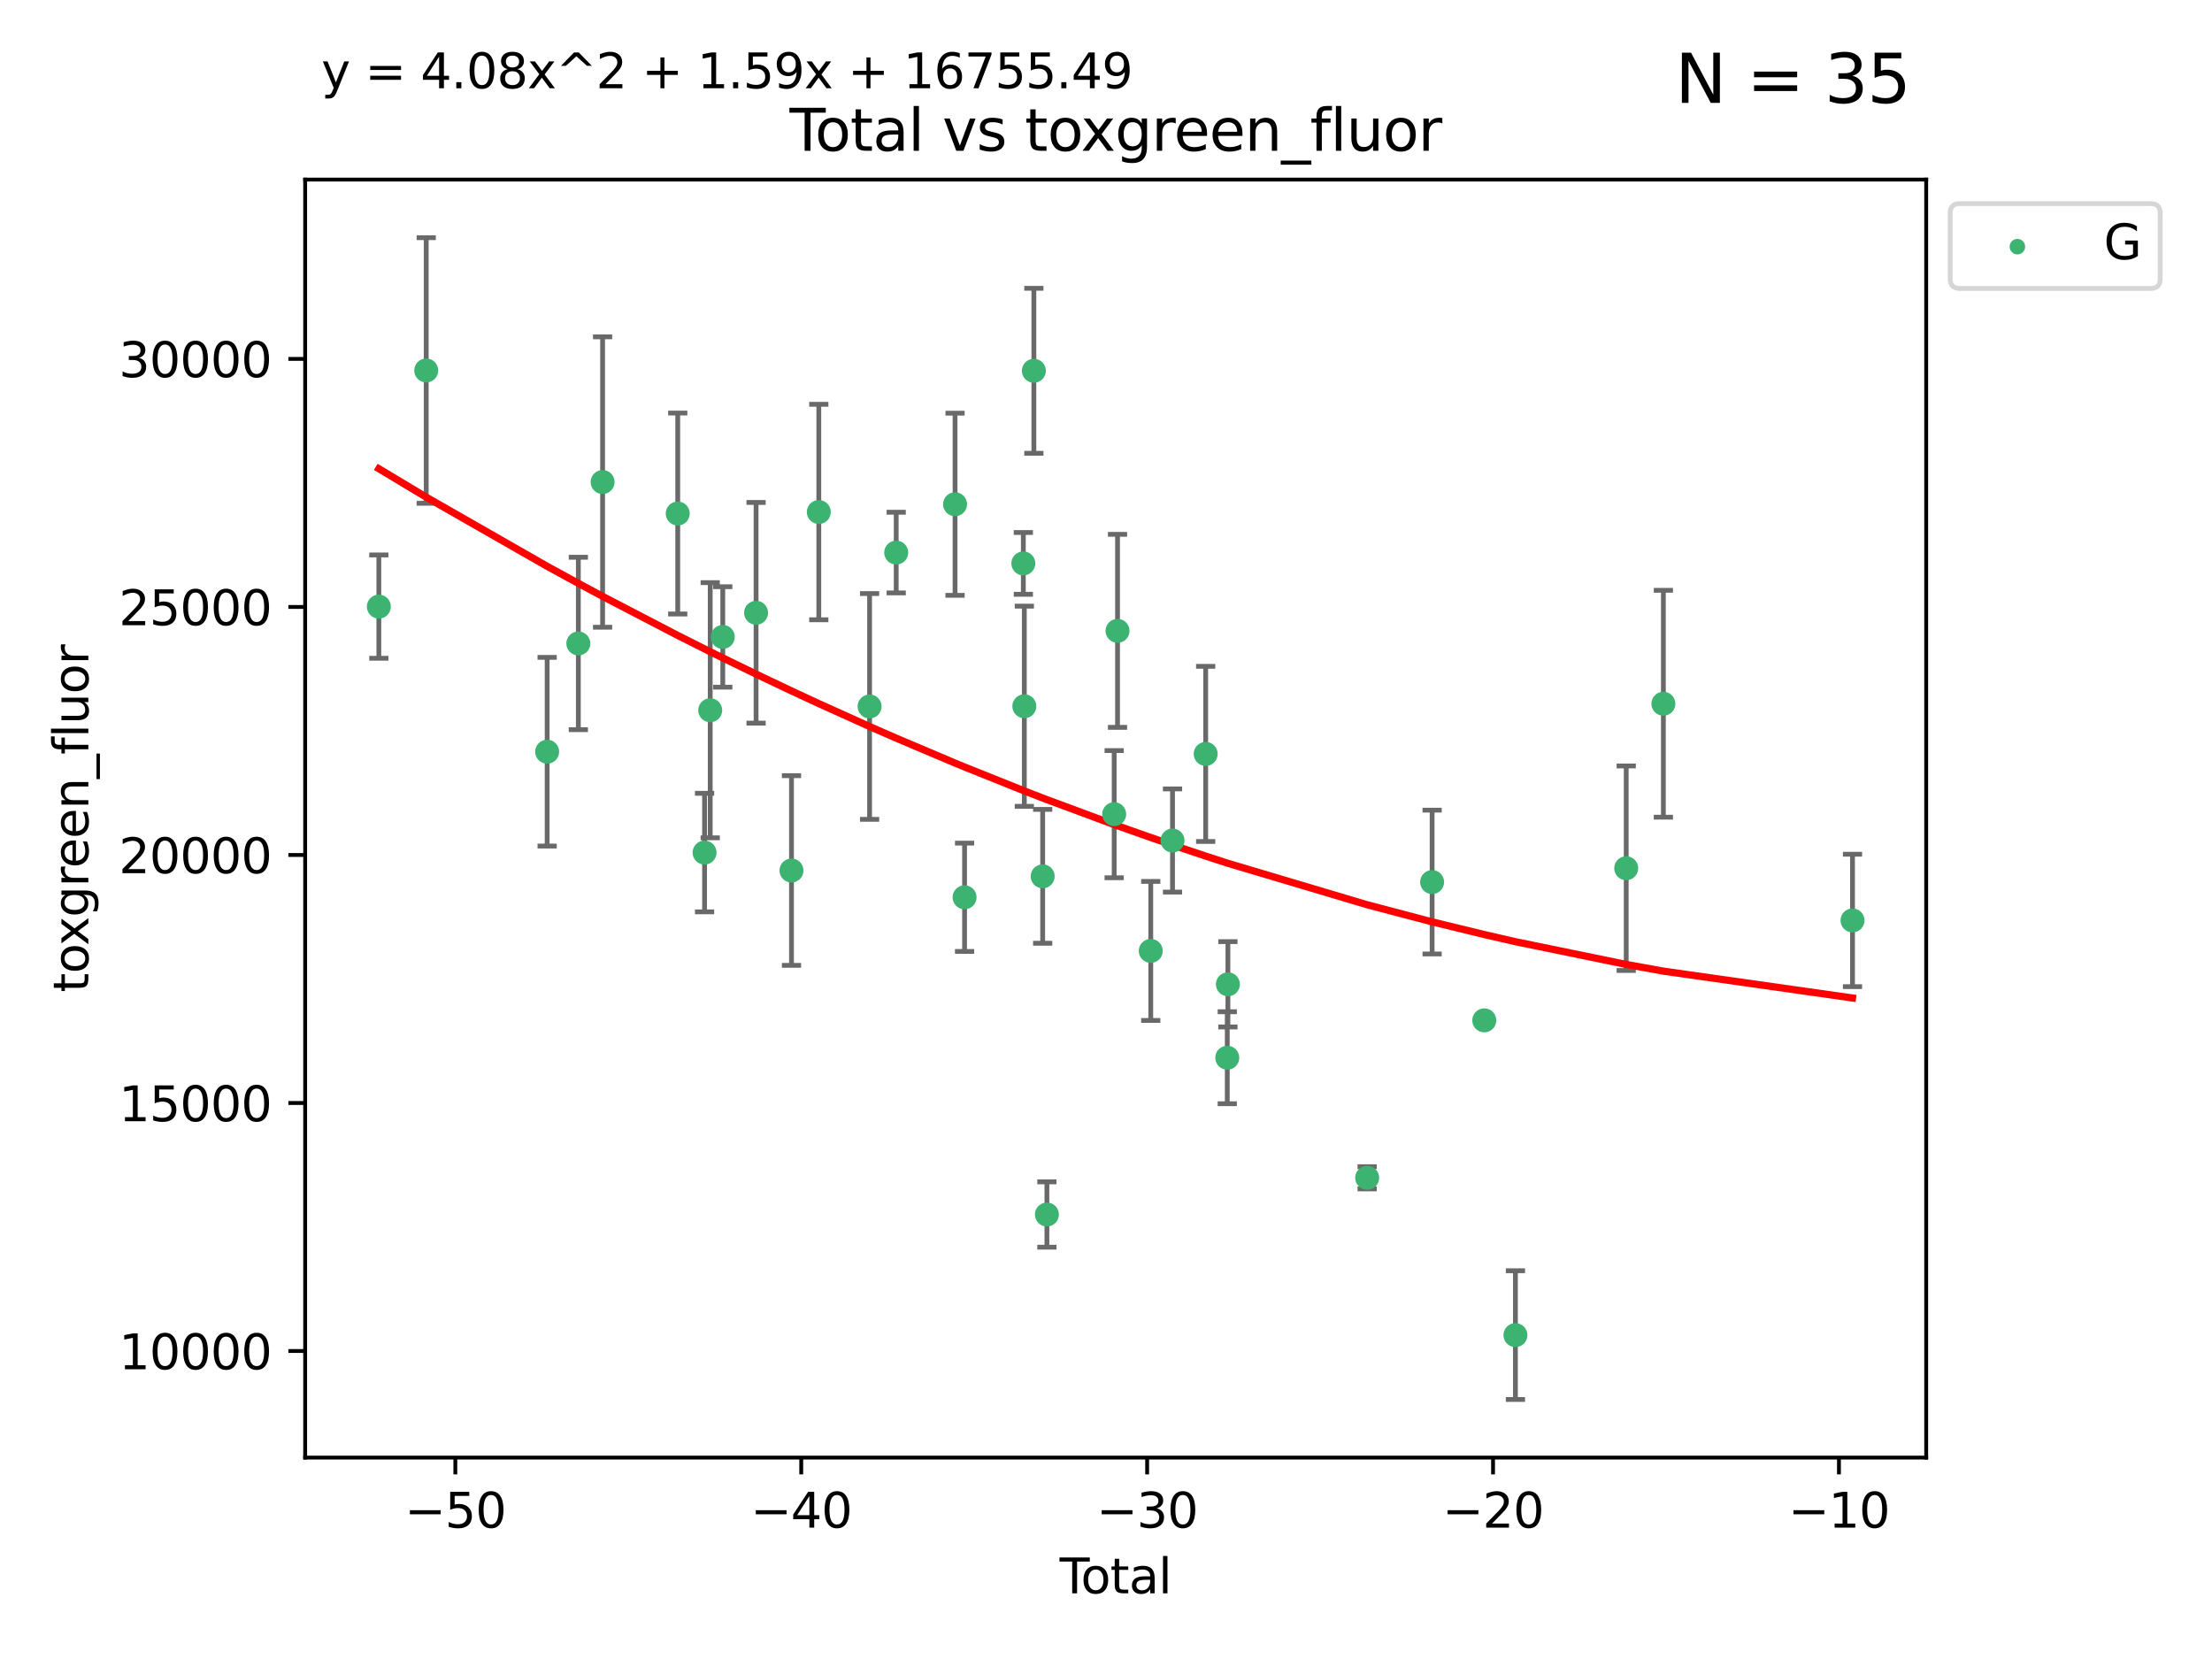 <?xml version="1.0" encoding="utf-8" standalone="no"?>
<!DOCTYPE svg PUBLIC "-//W3C//DTD SVG 1.1//EN"
  "http://www.w3.org/Graphics/SVG/1.1/DTD/svg11.dtd">
<svg xmlns:xlink="http://www.w3.org/1999/xlink" width="460.8pt" height="345.6pt" viewBox="0 0 460.8 345.6" xmlns="http://www.w3.org/2000/svg" version="1.1">
 <defs>
  <style type="text/css">*{stroke-linejoin: round; stroke-linecap: butt}</style>
 </defs>
 <g id="figure_1">
  <g id="patch_1">
   <path d="M 0 345.6 
L 460.8 345.6 
L 460.8 0 
L 0 0 
z
" style="fill: #ffffff"/>
  </g>
  <g id="axes_1">
   <g id="patch_2">
    <path d="M 63.571 303.64 
L 401.26 303.64 
L 401.26 37.411 
L 63.571 37.411 
z
" style="fill: #ffffff"/>
   </g>
   <g id="PathCollection_1">
    <defs>
     <path id="m26e325b567" d="M 0 1.118 
C 0.297 1.118 0.581 1 0.791 0.791 
C 1 0.581 1.118 0.297 1.118 0 
C 1.118 -0.297 1 -0.581 0.791 -0.791 
C 0.581 -1 0.297 -1.118 0 -1.118 
C -0.297 -1.118 -0.581 -1 -0.791 -0.791 
C -1 -0.581 -1.118 -0.297 -1.118 0 
C -1.118 0.297 -1 0.581 -0.791 0.791 
C -0.581 1 -0.297 1.118 0 1.118 
z
" style="stroke: #3cb371"/>
    </defs>
    <g clip-path="url(#p54fafcf8f1)">
     <use xlink:href="#m26e325b567" x="78.921" y="126.369" style="fill: #3cb371; stroke: #3cb371"/>
     <use xlink:href="#m26e325b567" x="88.792" y="77.176" style="fill: #3cb371; stroke: #3cb371"/>
     <use xlink:href="#m26e325b567" x="113.98" y="156.593" style="fill: #3cb371; stroke: #3cb371"/>
     <use xlink:href="#m26e325b567" x="120.479" y="134.044" style="fill: #3cb371; stroke: #3cb371"/>
     <use xlink:href="#m26e325b567" x="125.533" y="100.417" style="fill: #3cb371; stroke: #3cb371"/>
     <use xlink:href="#m26e325b567" x="141.185" y="106.977" style="fill: #3cb371; stroke: #3cb371"/>
     <use xlink:href="#m26e325b567" x="146.775" y="177.608" style="fill: #3cb371; stroke: #3cb371"/>
     <use xlink:href="#m26e325b567" x="147.95" y="147.958" style="fill: #3cb371; stroke: #3cb371"/>
     <use xlink:href="#m26e325b567" x="150.568" y="132.684" style="fill: #3cb371; stroke: #3cb371"/>
     <use xlink:href="#m26e325b567" x="157.504" y="127.654" style="fill: #3cb371; stroke: #3cb371"/>
     <use xlink:href="#m26e325b567" x="164.88" y="181.343" style="fill: #3cb371; stroke: #3cb371"/>
     <use xlink:href="#m26e325b567" x="170.572" y="106.666" style="fill: #3cb371; stroke: #3cb371"/>
     <use xlink:href="#m26e325b567" x="181.15" y="147.166" style="fill: #3cb371; stroke: #3cb371"/>
     <use xlink:href="#m26e325b567" x="186.695" y="115.113" style="fill: #3cb371; stroke: #3cb371"/>
     <use xlink:href="#m26e325b567" x="198.955" y="105.044" style="fill: #3cb371; stroke: #3cb371"/>
     <use xlink:href="#m26e325b567" x="200.939" y="186.921" style="fill: #3cb371; stroke: #3cb371"/>
     <use xlink:href="#m26e325b567" x="213.179" y="117.368" style="fill: #3cb371; stroke: #3cb371"/>
     <use xlink:href="#m26e325b567" x="213.387" y="147.125" style="fill: #3cb371; stroke: #3cb371"/>
     <use xlink:href="#m26e325b567" x="215.374" y="77.24" style="fill: #3cb371; stroke: #3cb371"/>
     <use xlink:href="#m26e325b567" x="217.208" y="182.555" style="fill: #3cb371; stroke: #3cb371"/>
     <use xlink:href="#m26e325b567" x="218.09" y="253.005" style="fill: #3cb371; stroke: #3cb371"/>
     <use xlink:href="#m26e325b567" x="232.104" y="169.604" style="fill: #3cb371; stroke: #3cb371"/>
     <use xlink:href="#m26e325b567" x="232.802" y="131.419" style="fill: #3cb371; stroke: #3cb371"/>
     <use xlink:href="#m26e325b567" x="239.724" y="198.094" style="fill: #3cb371; stroke: #3cb371"/>
     <use xlink:href="#m26e325b567" x="244.258" y="175.094" style="fill: #3cb371; stroke: #3cb371"/>
     <use xlink:href="#m26e325b567" x="251.167" y="157.056" style="fill: #3cb371; stroke: #3cb371"/>
     <use xlink:href="#m26e325b567" x="255.663" y="220.345" style="fill: #3cb371; stroke: #3cb371"/>
     <use xlink:href="#m26e325b567" x="255.793" y="205.045" style="fill: #3cb371; stroke: #3cb371"/>
     <use xlink:href="#m26e325b567" x="284.806" y="245.356" style="fill: #3cb371; stroke: #3cb371"/>
     <use xlink:href="#m26e325b567" x="298.336" y="183.751" style="fill: #3cb371; stroke: #3cb371"/>
     <use xlink:href="#m26e325b567" x="309.203" y="212.558" style="fill: #3cb371; stroke: #3cb371"/>
     <use xlink:href="#m26e325b567" x="315.691" y="278.13" style="fill: #3cb371; stroke: #3cb371"/>
     <use xlink:href="#m26e325b567" x="338.77" y="180.868" style="fill: #3cb371; stroke: #3cb371"/>
     <use xlink:href="#m26e325b567" x="346.513" y="146.603" style="fill: #3cb371; stroke: #3cb371"/>
     <use xlink:href="#m26e325b567" x="385.911" y="191.742" style="fill: #3cb371; stroke: #3cb371"/>
    </g>
   </g>
   <g id="matplotlib.axis_1">
    <g id="xtick_1">
     <g id="line2d_1">
      <defs>
       <path id="m7fcd20adcf" d="M 0 0 
L 0 3.5 
" style="stroke: #000000; stroke-width: 0.8"/>
      </defs>
      <g>
       <use xlink:href="#m7fcd20adcf" x="94.856" y="303.64" style="stroke: #000000; stroke-width: 0.8"/>
      </g>
     </g>
     <g id="text_1">
      <!-- −50 -->
      <g transform="translate(84.304 318.238)scale(0.1 -0.1)">
       <defs>
        <path id="DejaVuSans-2212" d="M 678 2272 
L 4684 2272 
L 4684 1741 
L 678 1741 
L 678 2272 
z
" transform="scale(0.016)"/>
        <path id="DejaVuSans-35" d="M 691 4666 
L 3169 4666 
L 3169 4134 
L 1269 4134 
L 1269 2991 
Q 1406 3038 1543 3061 
Q 1681 3084 1819 3084 
Q 2600 3084 3056 2656 
Q 3513 2228 3513 1497 
Q 3513 744 3044 326 
Q 2575 -91 1722 -91 
Q 1428 -91 1123 -41 
Q 819 9 494 109 
L 494 744 
Q 775 591 1075 516 
Q 1375 441 1709 441 
Q 2250 441 2565 725 
Q 2881 1009 2881 1497 
Q 2881 1984 2565 2268 
Q 2250 2553 1709 2553 
Q 1456 2553 1204 2497 
Q 953 2441 691 2322 
L 691 4666 
z
" transform="scale(0.016)"/>
        <path id="DejaVuSans-30" d="M 2034 4250 
Q 1547 4250 1301 3770 
Q 1056 3291 1056 2328 
Q 1056 1369 1301 889 
Q 1547 409 2034 409 
Q 2525 409 2770 889 
Q 3016 1369 3016 2328 
Q 3016 3291 2770 3770 
Q 2525 4250 2034 4250 
z
M 2034 4750 
Q 2819 4750 3233 4129 
Q 3647 3509 3647 2328 
Q 3647 1150 3233 529 
Q 2819 -91 2034 -91 
Q 1250 -91 836 529 
Q 422 1150 422 2328 
Q 422 3509 836 4129 
Q 1250 4750 2034 4750 
z
" transform="scale(0.016)"/>
       </defs>
       <use xlink:href="#DejaVuSans-2212"/>
       <use xlink:href="#DejaVuSans-35" x="83.789"/>
       <use xlink:href="#DejaVuSans-30" x="147.412"/>
      </g>
     </g>
    </g>
    <g id="xtick_2">
     <g id="line2d_2">
      <g>
       <use xlink:href="#m7fcd20adcf" x="166.914" y="303.64" style="stroke: #000000; stroke-width: 0.8"/>
      </g>
     </g>
     <g id="text_2">
      <!-- −40 -->
      <g transform="translate(156.361 318.238)scale(0.1 -0.1)">
       <defs>
        <path id="DejaVuSans-34" d="M 2419 4116 
L 825 1625 
L 2419 1625 
L 2419 4116 
z
M 2253 4666 
L 3047 4666 
L 3047 1625 
L 3713 1625 
L 3713 1100 
L 3047 1100 
L 3047 0 
L 2419 0 
L 2419 1100 
L 313 1100 
L 313 1709 
L 2253 4666 
z
" transform="scale(0.016)"/>
       </defs>
       <use xlink:href="#DejaVuSans-2212"/>
       <use xlink:href="#DejaVuSans-34" x="83.789"/>
       <use xlink:href="#DejaVuSans-30" x="147.412"/>
      </g>
     </g>
    </g>
    <g id="xtick_3">
     <g id="line2d_3">
      <g>
       <use xlink:href="#m7fcd20adcf" x="238.971" y="303.64" style="stroke: #000000; stroke-width: 0.8"/>
      </g>
     </g>
     <g id="text_3">
      <!-- −30 -->
      <g transform="translate(228.419 318.238)scale(0.1 -0.1)">
       <defs>
        <path id="DejaVuSans-33" d="M 2597 2516 
Q 3050 2419 3304 2112 
Q 3559 1806 3559 1356 
Q 3559 666 3084 287 
Q 2609 -91 1734 -91 
Q 1441 -91 1130 -33 
Q 819 25 488 141 
L 488 750 
Q 750 597 1062 519 
Q 1375 441 1716 441 
Q 2309 441 2620 675 
Q 2931 909 2931 1356 
Q 2931 1769 2642 2001 
Q 2353 2234 1838 2234 
L 1294 2234 
L 1294 2753 
L 1863 2753 
Q 2328 2753 2575 2939 
Q 2822 3125 2822 3475 
Q 2822 3834 2567 4026 
Q 2313 4219 1838 4219 
Q 1578 4219 1281 4162 
Q 984 4106 628 3988 
L 628 4550 
Q 988 4650 1302 4700 
Q 1616 4750 1894 4750 
Q 2613 4750 3031 4423 
Q 3450 4097 3450 3541 
Q 3450 3153 3228 2886 
Q 3006 2619 2597 2516 
z
" transform="scale(0.016)"/>
       </defs>
       <use xlink:href="#DejaVuSans-2212"/>
       <use xlink:href="#DejaVuSans-33" x="83.789"/>
       <use xlink:href="#DejaVuSans-30" x="147.412"/>
      </g>
     </g>
    </g>
    <g id="xtick_4">
     <g id="line2d_4">
      <g>
       <use xlink:href="#m7fcd20adcf" x="311.029" y="303.64" style="stroke: #000000; stroke-width: 0.8"/>
      </g>
     </g>
     <g id="text_4">
      <!-- −20 -->
      <g transform="translate(300.476 318.238)scale(0.1 -0.1)">
       <defs>
        <path id="DejaVuSans-32" d="M 1228 531 
L 3431 531 
L 3431 0 
L 469 0 
L 469 531 
Q 828 903 1448 1529 
Q 2069 2156 2228 2338 
Q 2531 2678 2651 2914 
Q 2772 3150 2772 3378 
Q 2772 3750 2511 3984 
Q 2250 4219 1831 4219 
Q 1534 4219 1204 4116 
Q 875 4013 500 3803 
L 500 4441 
Q 881 4594 1212 4672 
Q 1544 4750 1819 4750 
Q 2544 4750 2975 4387 
Q 3406 4025 3406 3419 
Q 3406 3131 3298 2873 
Q 3191 2616 2906 2266 
Q 2828 2175 2409 1742 
Q 1991 1309 1228 531 
z
" transform="scale(0.016)"/>
       </defs>
       <use xlink:href="#DejaVuSans-2212"/>
       <use xlink:href="#DejaVuSans-32" x="83.789"/>
       <use xlink:href="#DejaVuSans-30" x="147.412"/>
      </g>
     </g>
    </g>
    <g id="xtick_5">
     <g id="line2d_5">
      <g>
       <use xlink:href="#m7fcd20adcf" x="383.086" y="303.64" style="stroke: #000000; stroke-width: 0.8"/>
      </g>
     </g>
     <g id="text_5">
      <!-- −10 -->
      <g transform="translate(372.534 318.238)scale(0.1 -0.1)">
       <defs>
        <path id="DejaVuSans-31" d="M 794 531 
L 1825 531 
L 1825 4091 
L 703 3866 
L 703 4441 
L 1819 4666 
L 2450 4666 
L 2450 531 
L 3481 531 
L 3481 0 
L 794 0 
L 794 531 
z
" transform="scale(0.016)"/>
       </defs>
       <use xlink:href="#DejaVuSans-2212"/>
       <use xlink:href="#DejaVuSans-31" x="83.789"/>
       <use xlink:href="#DejaVuSans-30" x="147.412"/>
      </g>
     </g>
    </g>
    <g id="text_6">
     <!-- Total -->
     <g transform="translate(220.739 331.917)scale(0.1 -0.1)">
      <defs>
       <path id="DejaVuSans-54" d="M -19 4666 
L 3928 4666 
L 3928 4134 
L 2272 4134 
L 2272 0 
L 1638 0 
L 1638 4134 
L -19 4134 
L -19 4666 
z
" transform="scale(0.016)"/>
       <path id="DejaVuSans-6f" d="M 1959 3097 
Q 1497 3097 1228 2736 
Q 959 2375 959 1747 
Q 959 1119 1226 758 
Q 1494 397 1959 397 
Q 2419 397 2687 759 
Q 2956 1122 2956 1747 
Q 2956 2369 2687 2733 
Q 2419 3097 1959 3097 
z
M 1959 3584 
Q 2709 3584 3137 3096 
Q 3566 2609 3566 1747 
Q 3566 888 3137 398 
Q 2709 -91 1959 -91 
Q 1206 -91 779 398 
Q 353 888 353 1747 
Q 353 2609 779 3096 
Q 1206 3584 1959 3584 
z
" transform="scale(0.016)"/>
       <path id="DejaVuSans-74" d="M 1172 4494 
L 1172 3500 
L 2356 3500 
L 2356 3053 
L 1172 3053 
L 1172 1153 
Q 1172 725 1289 603 
Q 1406 481 1766 481 
L 2356 481 
L 2356 0 
L 1766 0 
Q 1100 0 847 248 
Q 594 497 594 1153 
L 594 3053 
L 172 3053 
L 172 3500 
L 594 3500 
L 594 4494 
L 1172 4494 
z
" transform="scale(0.016)"/>
       <path id="DejaVuSans-61" d="M 2194 1759 
Q 1497 1759 1228 1600 
Q 959 1441 959 1056 
Q 959 750 1161 570 
Q 1363 391 1709 391 
Q 2188 391 2477 730 
Q 2766 1069 2766 1631 
L 2766 1759 
L 2194 1759 
z
M 3341 1997 
L 3341 0 
L 2766 0 
L 2766 531 
Q 2569 213 2275 61 
Q 1981 -91 1556 -91 
Q 1019 -91 701 211 
Q 384 513 384 1019 
Q 384 1609 779 1909 
Q 1175 2209 1959 2209 
L 2766 2209 
L 2766 2266 
Q 2766 2663 2505 2880 
Q 2244 3097 1772 3097 
Q 1472 3097 1187 3025 
Q 903 2953 641 2809 
L 641 3341 
Q 956 3463 1253 3523 
Q 1550 3584 1831 3584 
Q 2591 3584 2966 3190 
Q 3341 2797 3341 1997 
z
" transform="scale(0.016)"/>
       <path id="DejaVuSans-6c" d="M 603 4863 
L 1178 4863 
L 1178 0 
L 603 0 
L 603 4863 
z
" transform="scale(0.016)"/>
      </defs>
      <use xlink:href="#DejaVuSans-54"/>
      <use xlink:href="#DejaVuSans-6f" x="44.084"/>
      <use xlink:href="#DejaVuSans-74" x="105.266"/>
      <use xlink:href="#DejaVuSans-61" x="144.475"/>
      <use xlink:href="#DejaVuSans-6c" x="205.754"/>
     </g>
    </g>
   </g>
   <g id="matplotlib.axis_2">
    <g id="ytick_1">
     <g id="line2d_6">
      <defs>
       <path id="m7aa4c8c893" d="M 0 0 
L -3.5 0 
" style="stroke: #000000; stroke-width: 0.8"/>
      </defs>
      <g>
       <use xlink:href="#m7aa4c8c893" x="63.571" y="281.442" style="stroke: #000000; stroke-width: 0.8"/>
      </g>
     </g>
     <g id="text_7">
      <!-- 10000 -->
      <g transform="translate(24.759 285.241)scale(0.1 -0.1)">
       <use xlink:href="#DejaVuSans-31"/>
       <use xlink:href="#DejaVuSans-30" x="63.623"/>
       <use xlink:href="#DejaVuSans-30" x="127.246"/>
       <use xlink:href="#DejaVuSans-30" x="190.869"/>
       <use xlink:href="#DejaVuSans-30" x="254.492"/>
      </g>
     </g>
    </g>
    <g id="ytick_2">
     <g id="line2d_7">
      <g>
       <use xlink:href="#m7aa4c8c893" x="63.571" y="229.773" style="stroke: #000000; stroke-width: 0.8"/>
      </g>
     </g>
     <g id="text_8">
      <!-- 15000 -->
      <g transform="translate(24.759 233.573)scale(0.1 -0.1)">
       <use xlink:href="#DejaVuSans-31"/>
       <use xlink:href="#DejaVuSans-35" x="63.623"/>
       <use xlink:href="#DejaVuSans-30" x="127.246"/>
       <use xlink:href="#DejaVuSans-30" x="190.869"/>
       <use xlink:href="#DejaVuSans-30" x="254.492"/>
      </g>
     </g>
    </g>
    <g id="ytick_3">
     <g id="line2d_8">
      <g>
       <use xlink:href="#m7aa4c8c893" x="63.571" y="178.105" style="stroke: #000000; stroke-width: 0.8"/>
      </g>
     </g>
     <g id="text_9">
      <!-- 20000 -->
      <g transform="translate(24.759 181.904)scale(0.1 -0.1)">
       <use xlink:href="#DejaVuSans-32"/>
       <use xlink:href="#DejaVuSans-30" x="63.623"/>
       <use xlink:href="#DejaVuSans-30" x="127.246"/>
       <use xlink:href="#DejaVuSans-30" x="190.869"/>
       <use xlink:href="#DejaVuSans-30" x="254.492"/>
      </g>
     </g>
    </g>
    <g id="ytick_4">
     <g id="line2d_9">
      <g>
       <use xlink:href="#m7aa4c8c893" x="63.571" y="126.436" style="stroke: #000000; stroke-width: 0.8"/>
      </g>
     </g>
     <g id="text_10">
      <!-- 25000 -->
      <g transform="translate(24.759 130.235)scale(0.1 -0.1)">
       <use xlink:href="#DejaVuSans-32"/>
       <use xlink:href="#DejaVuSans-35" x="63.623"/>
       <use xlink:href="#DejaVuSans-30" x="127.246"/>
       <use xlink:href="#DejaVuSans-30" x="190.869"/>
       <use xlink:href="#DejaVuSans-30" x="254.492"/>
      </g>
     </g>
    </g>
    <g id="ytick_5">
     <g id="line2d_10">
      <g>
       <use xlink:href="#m7aa4c8c893" x="63.571" y="74.767" style="stroke: #000000; stroke-width: 0.8"/>
      </g>
     </g>
     <g id="text_11">
      <!-- 30000 -->
      <g transform="translate(24.759 78.566)scale(0.1 -0.1)">
       <use xlink:href="#DejaVuSans-33"/>
       <use xlink:href="#DejaVuSans-30" x="63.623"/>
       <use xlink:href="#DejaVuSans-30" x="127.246"/>
       <use xlink:href="#DejaVuSans-30" x="190.869"/>
       <use xlink:href="#DejaVuSans-30" x="254.492"/>
      </g>
     </g>
    </g>
    <g id="text_12">
     <!-- toxgreen_fluor -->
     <g transform="translate(18.401 206.72)rotate(-90)scale(0.1 -0.1)">
      <defs>
       <path id="DejaVuSans-78" d="M 3513 3500 
L 2247 1797 
L 3578 0 
L 2900 0 
L 1881 1375 
L 863 0 
L 184 0 
L 1544 1831 
L 300 3500 
L 978 3500 
L 1906 2253 
L 2834 3500 
L 3513 3500 
z
" transform="scale(0.016)"/>
       <path id="DejaVuSans-67" d="M 2906 1791 
Q 2906 2416 2648 2759 
Q 2391 3103 1925 3103 
Q 1463 3103 1205 2759 
Q 947 2416 947 1791 
Q 947 1169 1205 825 
Q 1463 481 1925 481 
Q 2391 481 2648 825 
Q 2906 1169 2906 1791 
z
M 3481 434 
Q 3481 -459 3084 -895 
Q 2688 -1331 1869 -1331 
Q 1566 -1331 1297 -1286 
Q 1028 -1241 775 -1147 
L 775 -588 
Q 1028 -725 1275 -790 
Q 1522 -856 1778 -856 
Q 2344 -856 2625 -561 
Q 2906 -266 2906 331 
L 2906 616 
Q 2728 306 2450 153 
Q 2172 0 1784 0 
Q 1141 0 747 490 
Q 353 981 353 1791 
Q 353 2603 747 3093 
Q 1141 3584 1784 3584 
Q 2172 3584 2450 3431 
Q 2728 3278 2906 2969 
L 2906 3500 
L 3481 3500 
L 3481 434 
z
" transform="scale(0.016)"/>
       <path id="DejaVuSans-72" d="M 2631 2963 
Q 2534 3019 2420 3045 
Q 2306 3072 2169 3072 
Q 1681 3072 1420 2755 
Q 1159 2438 1159 1844 
L 1159 0 
L 581 0 
L 581 3500 
L 1159 3500 
L 1159 2956 
Q 1341 3275 1631 3429 
Q 1922 3584 2338 3584 
Q 2397 3584 2469 3576 
Q 2541 3569 2628 3553 
L 2631 2963 
z
" transform="scale(0.016)"/>
       <path id="DejaVuSans-65" d="M 3597 1894 
L 3597 1613 
L 953 1613 
Q 991 1019 1311 708 
Q 1631 397 2203 397 
Q 2534 397 2845 478 
Q 3156 559 3463 722 
L 3463 178 
Q 3153 47 2828 -22 
Q 2503 -91 2169 -91 
Q 1331 -91 842 396 
Q 353 884 353 1716 
Q 353 2575 817 3079 
Q 1281 3584 2069 3584 
Q 2775 3584 3186 3129 
Q 3597 2675 3597 1894 
z
M 3022 2063 
Q 3016 2534 2758 2815 
Q 2500 3097 2075 3097 
Q 1594 3097 1305 2825 
Q 1016 2553 972 2059 
L 3022 2063 
z
" transform="scale(0.016)"/>
       <path id="DejaVuSans-6e" d="M 3513 2113 
L 3513 0 
L 2938 0 
L 2938 2094 
Q 2938 2591 2744 2837 
Q 2550 3084 2163 3084 
Q 1697 3084 1428 2787 
Q 1159 2491 1159 1978 
L 1159 0 
L 581 0 
L 581 3500 
L 1159 3500 
L 1159 2956 
Q 1366 3272 1645 3428 
Q 1925 3584 2291 3584 
Q 2894 3584 3203 3211 
Q 3513 2838 3513 2113 
z
" transform="scale(0.016)"/>
       <path id="DejaVuSans-5f" d="M 3263 -1063 
L 3263 -1509 
L -63 -1509 
L -63 -1063 
L 3263 -1063 
z
" transform="scale(0.016)"/>
       <path id="DejaVuSans-66" d="M 2375 4863 
L 2375 4384 
L 1825 4384 
Q 1516 4384 1395 4259 
Q 1275 4134 1275 3809 
L 1275 3500 
L 2222 3500 
L 2222 3053 
L 1275 3053 
L 1275 0 
L 697 0 
L 697 3053 
L 147 3053 
L 147 3500 
L 697 3500 
L 697 3744 
Q 697 4328 969 4595 
Q 1241 4863 1831 4863 
L 2375 4863 
z
" transform="scale(0.016)"/>
       <path id="DejaVuSans-75" d="M 544 1381 
L 544 3500 
L 1119 3500 
L 1119 1403 
Q 1119 906 1312 657 
Q 1506 409 1894 409 
Q 2359 409 2629 706 
Q 2900 1003 2900 1516 
L 2900 3500 
L 3475 3500 
L 3475 0 
L 2900 0 
L 2900 538 
Q 2691 219 2414 64 
Q 2138 -91 1772 -91 
Q 1169 -91 856 284 
Q 544 659 544 1381 
z
M 1991 3584 
L 1991 3584 
z
" transform="scale(0.016)"/>
      </defs>
      <use xlink:href="#DejaVuSans-74"/>
      <use xlink:href="#DejaVuSans-6f" x="39.209"/>
      <use xlink:href="#DejaVuSans-78" x="97.266"/>
      <use xlink:href="#DejaVuSans-67" x="156.445"/>
      <use xlink:href="#DejaVuSans-72" x="219.922"/>
      <use xlink:href="#DejaVuSans-65" x="258.785"/>
      <use xlink:href="#DejaVuSans-65" x="320.309"/>
      <use xlink:href="#DejaVuSans-6e" x="381.832"/>
      <use xlink:href="#DejaVuSans-5f" x="445.211"/>
      <use xlink:href="#DejaVuSans-66" x="495.211"/>
      <use xlink:href="#DejaVuSans-6c" x="530.416"/>
      <use xlink:href="#DejaVuSans-75" x="558.199"/>
      <use xlink:href="#DejaVuSans-6f" x="621.578"/>
      <use xlink:href="#DejaVuSans-72" x="682.76"/>
     </g>
    </g>
   </g>
   <g id="LineCollection_1">
    <path d="M 78.921 137.131 
L 78.921 115.607 
" clip-path="url(#p54fafcf8f1)" style="fill: none; stroke: #696969"/>
    <path d="M 88.792 104.84 
L 88.792 49.513 
" clip-path="url(#p54fafcf8f1)" style="fill: none; stroke: #696969"/>
    <path d="M 113.98 176.245 
L 113.98 136.941 
" clip-path="url(#p54fafcf8f1)" style="fill: none; stroke: #696969"/>
    <path d="M 120.479 152.004 
L 120.479 116.084 
" clip-path="url(#p54fafcf8f1)" style="fill: none; stroke: #696969"/>
    <path d="M 125.533 130.664 
L 125.533 70.17 
" clip-path="url(#p54fafcf8f1)" style="fill: none; stroke: #696969"/>
    <path d="M 141.185 127.905 
L 141.185 86.049 
" clip-path="url(#p54fafcf8f1)" style="fill: none; stroke: #696969"/>
    <path d="M 146.775 189.954 
L 146.775 165.261 
" clip-path="url(#p54fafcf8f1)" style="fill: none; stroke: #696969"/>
    <path d="M 147.95 174.537 
L 147.95 121.378 
" clip-path="url(#p54fafcf8f1)" style="fill: none; stroke: #696969"/>
    <path d="M 150.568 143.148 
L 150.568 122.219 
" clip-path="url(#p54fafcf8f1)" style="fill: none; stroke: #696969"/>
    <path d="M 157.504 150.639 
L 157.504 104.669 
" clip-path="url(#p54fafcf8f1)" style="fill: none; stroke: #696969"/>
    <path d="M 164.88 201.097 
L 164.88 161.589 
" clip-path="url(#p54fafcf8f1)" style="fill: none; stroke: #696969"/>
    <path d="M 170.572 129.111 
L 170.572 84.222 
" clip-path="url(#p54fafcf8f1)" style="fill: none; stroke: #696969"/>
    <path d="M 181.15 170.688 
L 181.15 123.644 
" clip-path="url(#p54fafcf8f1)" style="fill: none; stroke: #696969"/>
    <path d="M 186.695 123.517 
L 186.695 106.708 
" clip-path="url(#p54fafcf8f1)" style="fill: none; stroke: #696969"/>
    <path d="M 198.955 124.016 
L 198.955 86.071 
" clip-path="url(#p54fafcf8f1)" style="fill: none; stroke: #696969"/>
    <path d="M 200.939 198.201 
L 200.939 175.64 
" clip-path="url(#p54fafcf8f1)" style="fill: none; stroke: #696969"/>
    <path d="M 213.179 123.803 
L 213.179 110.934 
" clip-path="url(#p54fafcf8f1)" style="fill: none; stroke: #696969"/>
    <path d="M 213.387 167.978 
L 213.387 126.272 
" clip-path="url(#p54fafcf8f1)" style="fill: none; stroke: #696969"/>
    <path d="M 215.374 94.425 
L 215.374 60.054 
" clip-path="url(#p54fafcf8f1)" style="fill: none; stroke: #696969"/>
    <path d="M 217.208 196.499 
L 217.208 168.611 
" clip-path="url(#p54fafcf8f1)" style="fill: none; stroke: #696969"/>
    <path d="M 218.09 259.808 
L 218.09 246.201 
" clip-path="url(#p54fafcf8f1)" style="fill: none; stroke: #696969"/>
    <path d="M 232.104 182.851 
L 232.104 156.358 
" clip-path="url(#p54fafcf8f1)" style="fill: none; stroke: #696969"/>
    <path d="M 232.802 151.524 
L 232.802 111.315 
" clip-path="url(#p54fafcf8f1)" style="fill: none; stroke: #696969"/>
    <path d="M 239.724 212.576 
L 239.724 183.612 
" clip-path="url(#p54fafcf8f1)" style="fill: none; stroke: #696969"/>
    <path d="M 244.258 185.841 
L 244.258 164.348 
" clip-path="url(#p54fafcf8f1)" style="fill: none; stroke: #696969"/>
    <path d="M 251.167 175.297 
L 251.167 138.815 
" clip-path="url(#p54fafcf8f1)" style="fill: none; stroke: #696969"/>
    <path d="M 255.663 229.927 
L 255.663 210.763 
" clip-path="url(#p54fafcf8f1)" style="fill: none; stroke: #696969"/>
    <path d="M 255.793 213.934 
L 255.793 196.156 
" clip-path="url(#p54fafcf8f1)" style="fill: none; stroke: #696969"/>
    <path d="M 284.806 247.667 
L 284.806 243.046 
" clip-path="url(#p54fafcf8f1)" style="fill: none; stroke: #696969"/>
    <path d="M 298.336 198.73 
L 298.336 168.772 
" clip-path="url(#p54fafcf8f1)" style="fill: none; stroke: #696969"/>
    <path d="M 309.203 213.521 
L 309.203 211.595 
" clip-path="url(#p54fafcf8f1)" style="fill: none; stroke: #696969"/>
    <path d="M 315.691 291.539 
L 315.691 264.72 
" clip-path="url(#p54fafcf8f1)" style="fill: none; stroke: #696969"/>
    <path d="M 338.77 202.171 
L 338.77 159.566 
" clip-path="url(#p54fafcf8f1)" style="fill: none; stroke: #696969"/>
    <path d="M 346.513 170.231 
L 346.513 122.975 
" clip-path="url(#p54fafcf8f1)" style="fill: none; stroke: #696969"/>
    <path d="M 385.911 205.532 
L 385.911 177.951 
" clip-path="url(#p54fafcf8f1)" style="fill: none; stroke: #696969"/>
   </g>
   <g id="line2d_11">
    <defs>
     <path id="mc7f1f18b5c" d="M 2 0 
L -2 -0 
" style="stroke: #696969"/>
    </defs>
    <g clip-path="url(#p54fafcf8f1)">
     <use xlink:href="#mc7f1f18b5c" x="78.921" y="137.131" style="fill: #696969; stroke: #696969"/>
     <use xlink:href="#mc7f1f18b5c" x="88.792" y="104.84" style="fill: #696969; stroke: #696969"/>
     <use xlink:href="#mc7f1f18b5c" x="113.98" y="176.245" style="fill: #696969; stroke: #696969"/>
     <use xlink:href="#mc7f1f18b5c" x="120.479" y="152.004" style="fill: #696969; stroke: #696969"/>
     <use xlink:href="#mc7f1f18b5c" x="125.533" y="130.664" style="fill: #696969; stroke: #696969"/>
     <use xlink:href="#mc7f1f18b5c" x="141.185" y="127.905" style="fill: #696969; stroke: #696969"/>
     <use xlink:href="#mc7f1f18b5c" x="146.775" y="189.954" style="fill: #696969; stroke: #696969"/>
     <use xlink:href="#mc7f1f18b5c" x="147.95" y="174.537" style="fill: #696969; stroke: #696969"/>
     <use xlink:href="#mc7f1f18b5c" x="150.568" y="143.148" style="fill: #696969; stroke: #696969"/>
     <use xlink:href="#mc7f1f18b5c" x="157.504" y="150.639" style="fill: #696969; stroke: #696969"/>
     <use xlink:href="#mc7f1f18b5c" x="164.88" y="201.097" style="fill: #696969; stroke: #696969"/>
     <use xlink:href="#mc7f1f18b5c" x="170.572" y="129.111" style="fill: #696969; stroke: #696969"/>
     <use xlink:href="#mc7f1f18b5c" x="181.15" y="170.688" style="fill: #696969; stroke: #696969"/>
     <use xlink:href="#mc7f1f18b5c" x="186.695" y="123.517" style="fill: #696969; stroke: #696969"/>
     <use xlink:href="#mc7f1f18b5c" x="198.955" y="124.016" style="fill: #696969; stroke: #696969"/>
     <use xlink:href="#mc7f1f18b5c" x="200.939" y="198.201" style="fill: #696969; stroke: #696969"/>
     <use xlink:href="#mc7f1f18b5c" x="213.179" y="123.803" style="fill: #696969; stroke: #696969"/>
     <use xlink:href="#mc7f1f18b5c" x="213.387" y="167.978" style="fill: #696969; stroke: #696969"/>
     <use xlink:href="#mc7f1f18b5c" x="215.374" y="94.425" style="fill: #696969; stroke: #696969"/>
     <use xlink:href="#mc7f1f18b5c" x="217.208" y="196.499" style="fill: #696969; stroke: #696969"/>
     <use xlink:href="#mc7f1f18b5c" x="218.09" y="259.808" style="fill: #696969; stroke: #696969"/>
     <use xlink:href="#mc7f1f18b5c" x="232.104" y="182.851" style="fill: #696969; stroke: #696969"/>
     <use xlink:href="#mc7f1f18b5c" x="232.802" y="151.524" style="fill: #696969; stroke: #696969"/>
     <use xlink:href="#mc7f1f18b5c" x="239.724" y="212.576" style="fill: #696969; stroke: #696969"/>
     <use xlink:href="#mc7f1f18b5c" x="244.258" y="185.841" style="fill: #696969; stroke: #696969"/>
     <use xlink:href="#mc7f1f18b5c" x="251.167" y="175.297" style="fill: #696969; stroke: #696969"/>
     <use xlink:href="#mc7f1f18b5c" x="255.663" y="229.927" style="fill: #696969; stroke: #696969"/>
     <use xlink:href="#mc7f1f18b5c" x="255.793" y="213.934" style="fill: #696969; stroke: #696969"/>
     <use xlink:href="#mc7f1f18b5c" x="284.806" y="247.667" style="fill: #696969; stroke: #696969"/>
     <use xlink:href="#mc7f1f18b5c" x="298.336" y="198.73" style="fill: #696969; stroke: #696969"/>
     <use xlink:href="#mc7f1f18b5c" x="309.203" y="213.521" style="fill: #696969; stroke: #696969"/>
     <use xlink:href="#mc7f1f18b5c" x="315.691" y="291.539" style="fill: #696969; stroke: #696969"/>
     <use xlink:href="#mc7f1f18b5c" x="338.77" y="202.171" style="fill: #696969; stroke: #696969"/>
     <use xlink:href="#mc7f1f18b5c" x="346.513" y="170.231" style="fill: #696969; stroke: #696969"/>
     <use xlink:href="#mc7f1f18b5c" x="385.911" y="205.532" style="fill: #696969; stroke: #696969"/>
    </g>
   </g>
   <g id="line2d_12">
    <g clip-path="url(#p54fafcf8f1)">
     <use xlink:href="#mc7f1f18b5c" x="78.921" y="115.607" style="fill: #696969; stroke: #696969"/>
     <use xlink:href="#mc7f1f18b5c" x="88.792" y="49.513" style="fill: #696969; stroke: #696969"/>
     <use xlink:href="#mc7f1f18b5c" x="113.98" y="136.941" style="fill: #696969; stroke: #696969"/>
     <use xlink:href="#mc7f1f18b5c" x="120.479" y="116.084" style="fill: #696969; stroke: #696969"/>
     <use xlink:href="#mc7f1f18b5c" x="125.533" y="70.17" style="fill: #696969; stroke: #696969"/>
     <use xlink:href="#mc7f1f18b5c" x="141.185" y="86.049" style="fill: #696969; stroke: #696969"/>
     <use xlink:href="#mc7f1f18b5c" x="146.775" y="165.261" style="fill: #696969; stroke: #696969"/>
     <use xlink:href="#mc7f1f18b5c" x="147.95" y="121.378" style="fill: #696969; stroke: #696969"/>
     <use xlink:href="#mc7f1f18b5c" x="150.568" y="122.219" style="fill: #696969; stroke: #696969"/>
     <use xlink:href="#mc7f1f18b5c" x="157.504" y="104.669" style="fill: #696969; stroke: #696969"/>
     <use xlink:href="#mc7f1f18b5c" x="164.88" y="161.589" style="fill: #696969; stroke: #696969"/>
     <use xlink:href="#mc7f1f18b5c" x="170.572" y="84.222" style="fill: #696969; stroke: #696969"/>
     <use xlink:href="#mc7f1f18b5c" x="181.15" y="123.644" style="fill: #696969; stroke: #696969"/>
     <use xlink:href="#mc7f1f18b5c" x="186.695" y="106.708" style="fill: #696969; stroke: #696969"/>
     <use xlink:href="#mc7f1f18b5c" x="198.955" y="86.071" style="fill: #696969; stroke: #696969"/>
     <use xlink:href="#mc7f1f18b5c" x="200.939" y="175.64" style="fill: #696969; stroke: #696969"/>
     <use xlink:href="#mc7f1f18b5c" x="213.179" y="110.934" style="fill: #696969; stroke: #696969"/>
     <use xlink:href="#mc7f1f18b5c" x="213.387" y="126.272" style="fill: #696969; stroke: #696969"/>
     <use xlink:href="#mc7f1f18b5c" x="215.374" y="60.054" style="fill: #696969; stroke: #696969"/>
     <use xlink:href="#mc7f1f18b5c" x="217.208" y="168.611" style="fill: #696969; stroke: #696969"/>
     <use xlink:href="#mc7f1f18b5c" x="218.09" y="246.201" style="fill: #696969; stroke: #696969"/>
     <use xlink:href="#mc7f1f18b5c" x="232.104" y="156.358" style="fill: #696969; stroke: #696969"/>
     <use xlink:href="#mc7f1f18b5c" x="232.802" y="111.315" style="fill: #696969; stroke: #696969"/>
     <use xlink:href="#mc7f1f18b5c" x="239.724" y="183.612" style="fill: #696969; stroke: #696969"/>
     <use xlink:href="#mc7f1f18b5c" x="244.258" y="164.348" style="fill: #696969; stroke: #696969"/>
     <use xlink:href="#mc7f1f18b5c" x="251.167" y="138.815" style="fill: #696969; stroke: #696969"/>
     <use xlink:href="#mc7f1f18b5c" x="255.663" y="210.763" style="fill: #696969; stroke: #696969"/>
     <use xlink:href="#mc7f1f18b5c" x="255.793" y="196.156" style="fill: #696969; stroke: #696969"/>
     <use xlink:href="#mc7f1f18b5c" x="284.806" y="243.046" style="fill: #696969; stroke: #696969"/>
     <use xlink:href="#mc7f1f18b5c" x="298.336" y="168.772" style="fill: #696969; stroke: #696969"/>
     <use xlink:href="#mc7f1f18b5c" x="309.203" y="211.595" style="fill: #696969; stroke: #696969"/>
     <use xlink:href="#mc7f1f18b5c" x="315.691" y="264.72" style="fill: #696969; stroke: #696969"/>
     <use xlink:href="#mc7f1f18b5c" x="338.77" y="159.566" style="fill: #696969; stroke: #696969"/>
     <use xlink:href="#mc7f1f18b5c" x="346.513" y="122.975" style="fill: #696969; stroke: #696969"/>
     <use xlink:href="#mc7f1f18b5c" x="385.911" y="177.951" style="fill: #696969; stroke: #696969"/>
    </g>
   </g>
   <g id="line2d_13">
    <path d="M 78.921 97.644 
L 88.792 103.569 
L 113.98 117.971 
L 120.479 121.521 
L 125.533 124.233 
L 141.185 132.371 
L 146.775 135.181 
L 147.95 135.765 
L 150.568 137.058 
L 157.504 140.431 
L 164.88 143.933 
L 170.572 146.575 
L 181.15 151.345 
L 186.695 153.773 
L 198.955 158.964 
L 200.939 159.781 
L 213.179 164.681 
L 213.387 164.762 
L 215.374 165.533 
L 217.208 166.24 
L 218.09 166.578 
L 232.104 171.778 
L 232.802 172.028 
L 239.724 174.471 
L 244.258 176.029 
L 251.167 178.339 
L 255.663 179.801 
L 255.793 179.842 
L 284.806 188.479 
L 298.336 192.039 
L 309.203 194.684 
L 315.691 196.172 
L 338.77 200.91 
L 346.513 202.306 
L 385.911 207.901 
" clip-path="url(#p54fafcf8f1)" style="fill: none; stroke: #ff0000; stroke-width: 1.5; stroke-linecap: square"/>
   </g>
   <g id="line2d_14">
    <defs>
     <path id="mbac68528ed" d="M 0 2 
C 0.53 2 1.039 1.789 1.414 1.414 
C 1.789 1.039 2 0.53 2 0 
C 2 -0.53 1.789 -1.039 1.414 -1.414 
C 1.039 -1.789 0.53 -2 0 -2 
C -0.53 -2 -1.039 -1.789 -1.414 -1.414 
C -1.789 -1.039 -2 -0.53 -2 0 
C -2 0.53 -1.789 1.039 -1.414 1.414 
C -1.039 1.789 -0.53 2 0 2 
z
" style="stroke: #3cb371"/>
    </defs>
    <g clip-path="url(#p54fafcf8f1)">
     <use xlink:href="#mbac68528ed" x="78.921" y="126.369" style="fill: #3cb371; stroke: #3cb371"/>
     <use xlink:href="#mbac68528ed" x="88.792" y="77.176" style="fill: #3cb371; stroke: #3cb371"/>
     <use xlink:href="#mbac68528ed" x="113.98" y="156.593" style="fill: #3cb371; stroke: #3cb371"/>
     <use xlink:href="#mbac68528ed" x="120.479" y="134.044" style="fill: #3cb371; stroke: #3cb371"/>
     <use xlink:href="#mbac68528ed" x="125.533" y="100.417" style="fill: #3cb371; stroke: #3cb371"/>
     <use xlink:href="#mbac68528ed" x="141.185" y="106.977" style="fill: #3cb371; stroke: #3cb371"/>
     <use xlink:href="#mbac68528ed" x="146.775" y="177.608" style="fill: #3cb371; stroke: #3cb371"/>
     <use xlink:href="#mbac68528ed" x="147.95" y="147.958" style="fill: #3cb371; stroke: #3cb371"/>
     <use xlink:href="#mbac68528ed" x="150.568" y="132.684" style="fill: #3cb371; stroke: #3cb371"/>
     <use xlink:href="#mbac68528ed" x="157.504" y="127.654" style="fill: #3cb371; stroke: #3cb371"/>
     <use xlink:href="#mbac68528ed" x="164.88" y="181.343" style="fill: #3cb371; stroke: #3cb371"/>
     <use xlink:href="#mbac68528ed" x="170.572" y="106.666" style="fill: #3cb371; stroke: #3cb371"/>
     <use xlink:href="#mbac68528ed" x="181.15" y="147.166" style="fill: #3cb371; stroke: #3cb371"/>
     <use xlink:href="#mbac68528ed" x="186.695" y="115.113" style="fill: #3cb371; stroke: #3cb371"/>
     <use xlink:href="#mbac68528ed" x="198.955" y="105.044" style="fill: #3cb371; stroke: #3cb371"/>
     <use xlink:href="#mbac68528ed" x="200.939" y="186.921" style="fill: #3cb371; stroke: #3cb371"/>
     <use xlink:href="#mbac68528ed" x="213.179" y="117.368" style="fill: #3cb371; stroke: #3cb371"/>
     <use xlink:href="#mbac68528ed" x="213.387" y="147.125" style="fill: #3cb371; stroke: #3cb371"/>
     <use xlink:href="#mbac68528ed" x="215.374" y="77.24" style="fill: #3cb371; stroke: #3cb371"/>
     <use xlink:href="#mbac68528ed" x="217.208" y="182.555" style="fill: #3cb371; stroke: #3cb371"/>
     <use xlink:href="#mbac68528ed" x="218.09" y="253.005" style="fill: #3cb371; stroke: #3cb371"/>
     <use xlink:href="#mbac68528ed" x="232.104" y="169.604" style="fill: #3cb371; stroke: #3cb371"/>
     <use xlink:href="#mbac68528ed" x="232.802" y="131.419" style="fill: #3cb371; stroke: #3cb371"/>
     <use xlink:href="#mbac68528ed" x="239.724" y="198.094" style="fill: #3cb371; stroke: #3cb371"/>
     <use xlink:href="#mbac68528ed" x="244.258" y="175.094" style="fill: #3cb371; stroke: #3cb371"/>
     <use xlink:href="#mbac68528ed" x="251.167" y="157.056" style="fill: #3cb371; stroke: #3cb371"/>
     <use xlink:href="#mbac68528ed" x="255.663" y="220.345" style="fill: #3cb371; stroke: #3cb371"/>
     <use xlink:href="#mbac68528ed" x="255.793" y="205.045" style="fill: #3cb371; stroke: #3cb371"/>
     <use xlink:href="#mbac68528ed" x="284.806" y="245.356" style="fill: #3cb371; stroke: #3cb371"/>
     <use xlink:href="#mbac68528ed" x="298.336" y="183.751" style="fill: #3cb371; stroke: #3cb371"/>
     <use xlink:href="#mbac68528ed" x="309.203" y="212.558" style="fill: #3cb371; stroke: #3cb371"/>
     <use xlink:href="#mbac68528ed" x="315.691" y="278.13" style="fill: #3cb371; stroke: #3cb371"/>
     <use xlink:href="#mbac68528ed" x="338.77" y="180.868" style="fill: #3cb371; stroke: #3cb371"/>
     <use xlink:href="#mbac68528ed" x="346.513" y="146.603" style="fill: #3cb371; stroke: #3cb371"/>
     <use xlink:href="#mbac68528ed" x="385.911" y="191.742" style="fill: #3cb371; stroke: #3cb371"/>
    </g>
   </g>
   <g id="patch_3">
    <path d="M 63.571 303.64 
L 63.571 37.411 
" style="fill: none; stroke: #000000; stroke-width: 0.8; stroke-linejoin: miter; stroke-linecap: square"/>
   </g>
   <g id="patch_4">
    <path d="M 401.26 303.64 
L 401.26 37.411 
" style="fill: none; stroke: #000000; stroke-width: 0.8; stroke-linejoin: miter; stroke-linecap: square"/>
   </g>
   <g id="patch_5">
    <path d="M 63.571 303.64 
L 401.26 303.64 
" style="fill: none; stroke: #000000; stroke-width: 0.8; stroke-linejoin: miter; stroke-linecap: square"/>
   </g>
   <g id="patch_6">
    <path d="M 63.571 37.411 
L 401.26 37.411 
" style="fill: none; stroke: #000000; stroke-width: 0.8; stroke-linejoin: miter; stroke-linecap: square"/>
   </g>
   <g id="text_13">
    <!-- N = 35 -->
    <g transform="translate(348.964 21.426)scale(0.14 -0.14)">
     <defs>
      <path id="DejaVuSans-4e" d="M 628 4666 
L 1478 4666 
L 3547 763 
L 3547 4666 
L 4159 4666 
L 4159 0 
L 3309 0 
L 1241 3903 
L 1241 0 
L 628 0 
L 628 4666 
z
" transform="scale(0.016)"/>
      <path id="DejaVuSans-20" transform="scale(0.016)"/>
      <path id="DejaVuSans-3d" d="M 678 2906 
L 4684 2906 
L 4684 2381 
L 678 2381 
L 678 2906 
z
M 678 1631 
L 4684 1631 
L 4684 1100 
L 678 1100 
L 678 1631 
z
" transform="scale(0.016)"/>
     </defs>
     <use xlink:href="#DejaVuSans-4e"/>
     <use xlink:href="#DejaVuSans-20" x="74.805"/>
     <use xlink:href="#DejaVuSans-3d" x="106.592"/>
     <use xlink:href="#DejaVuSans-20" x="190.381"/>
     <use xlink:href="#DejaVuSans-33" x="222.168"/>
     <use xlink:href="#DejaVuSans-35" x="285.791"/>
    </g>
   </g>
   <g id="text_14">
    <!-- y = 4.08x^2 + 1.59x + 16755.49 -->
    <g transform="translate(66.948 18.387)scale(0.1 -0.1)">
     <defs>
      <path id="DejaVuSans-79" d="M 2059 -325 
Q 1816 -950 1584 -1140 
Q 1353 -1331 966 -1331 
L 506 -1331 
L 506 -850 
L 844 -850 
Q 1081 -850 1212 -737 
Q 1344 -625 1503 -206 
L 1606 56 
L 191 3500 
L 800 3500 
L 1894 763 
L 2988 3500 
L 3597 3500 
L 2059 -325 
z
" transform="scale(0.016)"/>
      <path id="DejaVuSans-2e" d="M 684 794 
L 1344 794 
L 1344 0 
L 684 0 
L 684 794 
z
" transform="scale(0.016)"/>
      <path id="DejaVuSans-38" d="M 2034 2216 
Q 1584 2216 1326 1975 
Q 1069 1734 1069 1313 
Q 1069 891 1326 650 
Q 1584 409 2034 409 
Q 2484 409 2743 651 
Q 3003 894 3003 1313 
Q 3003 1734 2745 1975 
Q 2488 2216 2034 2216 
z
M 1403 2484 
Q 997 2584 770 2862 
Q 544 3141 544 3541 
Q 544 4100 942 4425 
Q 1341 4750 2034 4750 
Q 2731 4750 3128 4425 
Q 3525 4100 3525 3541 
Q 3525 3141 3298 2862 
Q 3072 2584 2669 2484 
Q 3125 2378 3379 2068 
Q 3634 1759 3634 1313 
Q 3634 634 3220 271 
Q 2806 -91 2034 -91 
Q 1263 -91 848 271 
Q 434 634 434 1313 
Q 434 1759 690 2068 
Q 947 2378 1403 2484 
z
M 1172 3481 
Q 1172 3119 1398 2916 
Q 1625 2713 2034 2713 
Q 2441 2713 2670 2916 
Q 2900 3119 2900 3481 
Q 2900 3844 2670 4047 
Q 2441 4250 2034 4250 
Q 1625 4250 1398 4047 
Q 1172 3844 1172 3481 
z
" transform="scale(0.016)"/>
      <path id="DejaVuSans-5e" d="M 2988 4666 
L 4684 2925 
L 4056 2925 
L 2681 4159 
L 1306 2925 
L 678 2925 
L 2375 4666 
L 2988 4666 
z
" transform="scale(0.016)"/>
      <path id="DejaVuSans-2b" d="M 2944 4013 
L 2944 2272 
L 4684 2272 
L 4684 1741 
L 2944 1741 
L 2944 0 
L 2419 0 
L 2419 1741 
L 678 1741 
L 678 2272 
L 2419 2272 
L 2419 4013 
L 2944 4013 
z
" transform="scale(0.016)"/>
      <path id="DejaVuSans-39" d="M 703 97 
L 703 672 
Q 941 559 1184 500 
Q 1428 441 1663 441 
Q 2288 441 2617 861 
Q 2947 1281 2994 2138 
Q 2813 1869 2534 1725 
Q 2256 1581 1919 1581 
Q 1219 1581 811 2004 
Q 403 2428 403 3163 
Q 403 3881 828 4315 
Q 1253 4750 1959 4750 
Q 2769 4750 3195 4129 
Q 3622 3509 3622 2328 
Q 3622 1225 3098 567 
Q 2575 -91 1691 -91 
Q 1453 -91 1209 -44 
Q 966 3 703 97 
z
M 1959 2075 
Q 2384 2075 2632 2365 
Q 2881 2656 2881 3163 
Q 2881 3666 2632 3958 
Q 2384 4250 1959 4250 
Q 1534 4250 1286 3958 
Q 1038 3666 1038 3163 
Q 1038 2656 1286 2365 
Q 1534 2075 1959 2075 
z
" transform="scale(0.016)"/>
      <path id="DejaVuSans-36" d="M 2113 2584 
Q 1688 2584 1439 2293 
Q 1191 2003 1191 1497 
Q 1191 994 1439 701 
Q 1688 409 2113 409 
Q 2538 409 2786 701 
Q 3034 994 3034 1497 
Q 3034 2003 2786 2293 
Q 2538 2584 2113 2584 
z
M 3366 4563 
L 3366 3988 
Q 3128 4100 2886 4159 
Q 2644 4219 2406 4219 
Q 1781 4219 1451 3797 
Q 1122 3375 1075 2522 
Q 1259 2794 1537 2939 
Q 1816 3084 2150 3084 
Q 2853 3084 3261 2657 
Q 3669 2231 3669 1497 
Q 3669 778 3244 343 
Q 2819 -91 2113 -91 
Q 1303 -91 875 529 
Q 447 1150 447 2328 
Q 447 3434 972 4092 
Q 1497 4750 2381 4750 
Q 2619 4750 2861 4703 
Q 3103 4656 3366 4563 
z
" transform="scale(0.016)"/>
      <path id="DejaVuSans-37" d="M 525 4666 
L 3525 4666 
L 3525 4397 
L 1831 0 
L 1172 0 
L 2766 4134 
L 525 4134 
L 525 4666 
z
" transform="scale(0.016)"/>
     </defs>
     <use xlink:href="#DejaVuSans-79"/>
     <use xlink:href="#DejaVuSans-20" x="59.18"/>
     <use xlink:href="#DejaVuSans-3d" x="90.967"/>
     <use xlink:href="#DejaVuSans-20" x="174.756"/>
     <use xlink:href="#DejaVuSans-34" x="206.543"/>
     <use xlink:href="#DejaVuSans-2e" x="270.166"/>
     <use xlink:href="#DejaVuSans-30" x="301.953"/>
     <use xlink:href="#DejaVuSans-38" x="365.576"/>
     <use xlink:href="#DejaVuSans-78" x="429.199"/>
     <use xlink:href="#DejaVuSans-5e" x="488.379"/>
     <use xlink:href="#DejaVuSans-32" x="572.168"/>
     <use xlink:href="#DejaVuSans-20" x="635.791"/>
     <use xlink:href="#DejaVuSans-2b" x="667.578"/>
     <use xlink:href="#DejaVuSans-20" x="751.367"/>
     <use xlink:href="#DejaVuSans-31" x="783.154"/>
     <use xlink:href="#DejaVuSans-2e" x="846.777"/>
     <use xlink:href="#DejaVuSans-35" x="878.564"/>
     <use xlink:href="#DejaVuSans-39" x="942.188"/>
     <use xlink:href="#DejaVuSans-78" x="1005.811"/>
     <use xlink:href="#DejaVuSans-20" x="1064.99"/>
     <use xlink:href="#DejaVuSans-2b" x="1096.777"/>
     <use xlink:href="#DejaVuSans-20" x="1180.566"/>
     <use xlink:href="#DejaVuSans-31" x="1212.354"/>
     <use xlink:href="#DejaVuSans-36" x="1275.977"/>
     <use xlink:href="#DejaVuSans-37" x="1339.6"/>
     <use xlink:href="#DejaVuSans-35" x="1403.223"/>
     <use xlink:href="#DejaVuSans-35" x="1466.846"/>
     <use xlink:href="#DejaVuSans-2e" x="1530.469"/>
     <use xlink:href="#DejaVuSans-34" x="1562.256"/>
     <use xlink:href="#DejaVuSans-39" x="1625.879"/>
    </g>
   </g>
   <g id="text_15">
    <!-- Total vs toxgreen_fluor -->
    <g transform="translate(164.48 31.411)scale(0.12 -0.12)">
     <defs>
      <path id="DejaVuSans-76" d="M 191 3500 
L 800 3500 
L 1894 563 
L 2988 3500 
L 3597 3500 
L 2284 0 
L 1503 0 
L 191 3500 
z
" transform="scale(0.016)"/>
      <path id="DejaVuSans-73" d="M 2834 3397 
L 2834 2853 
Q 2591 2978 2328 3040 
Q 2066 3103 1784 3103 
Q 1356 3103 1142 2972 
Q 928 2841 928 2578 
Q 928 2378 1081 2264 
Q 1234 2150 1697 2047 
L 1894 2003 
Q 2506 1872 2764 1633 
Q 3022 1394 3022 966 
Q 3022 478 2636 193 
Q 2250 -91 1575 -91 
Q 1294 -91 989 -36 
Q 684 19 347 128 
L 347 722 
Q 666 556 975 473 
Q 1284 391 1588 391 
Q 1994 391 2212 530 
Q 2431 669 2431 922 
Q 2431 1156 2273 1281 
Q 2116 1406 1581 1522 
L 1381 1569 
Q 847 1681 609 1914 
Q 372 2147 372 2553 
Q 372 3047 722 3315 
Q 1072 3584 1716 3584 
Q 2034 3584 2315 3537 
Q 2597 3491 2834 3397 
z
" transform="scale(0.016)"/>
     </defs>
     <use xlink:href="#DejaVuSans-54"/>
     <use xlink:href="#DejaVuSans-6f" x="44.084"/>
     <use xlink:href="#DejaVuSans-74" x="105.266"/>
     <use xlink:href="#DejaVuSans-61" x="144.475"/>
     <use xlink:href="#DejaVuSans-6c" x="205.754"/>
     <use xlink:href="#DejaVuSans-20" x="233.537"/>
     <use xlink:href="#DejaVuSans-76" x="265.324"/>
     <use xlink:href="#DejaVuSans-73" x="324.504"/>
     <use xlink:href="#DejaVuSans-20" x="376.604"/>
     <use xlink:href="#DejaVuSans-74" x="408.391"/>
     <use xlink:href="#DejaVuSans-6f" x="447.6"/>
     <use xlink:href="#DejaVuSans-78" x="505.656"/>
     <use xlink:href="#DejaVuSans-67" x="564.836"/>
     <use xlink:href="#DejaVuSans-72" x="628.312"/>
     <use xlink:href="#DejaVuSans-65" x="667.176"/>
     <use xlink:href="#DejaVuSans-65" x="728.699"/>
     <use xlink:href="#DejaVuSans-6e" x="790.223"/>
     <use xlink:href="#DejaVuSans-5f" x="853.602"/>
     <use xlink:href="#DejaVuSans-66" x="903.602"/>
     <use xlink:href="#DejaVuSans-6c" x="938.807"/>
     <use xlink:href="#DejaVuSans-75" x="966.59"/>
     <use xlink:href="#DejaVuSans-6f" x="1029.969"/>
     <use xlink:href="#DejaVuSans-72" x="1091.15"/>
    </g>
   </g>
   <g id="legend_1">
    <g id="patch_7">
     <path d="M 408.26 60.089 
L 448.008 60.089 
Q 450.008 60.089 450.008 58.089 
L 450.008 44.411 
Q 450.008 42.411 448.008 42.411 
L 408.26 42.411 
Q 406.26 42.411 406.26 44.411 
L 406.26 58.089 
Q 406.26 60.089 408.26 60.089 
z
" style="fill: #ffffff; opacity: 0.8; stroke: #cccccc; stroke-linejoin: miter"/>
    </g>
    <g id="PathCollection_2">
     <g>
      <use xlink:href="#m26e325b567" x="420.26" y="51.385" style="fill: #3cb371; stroke: #3cb371"/>
     </g>
    </g>
    <g id="text_16">
     <!-- G -->
     <g transform="translate(438.26 54.01)scale(0.1 -0.1)">
      <defs>
       <path id="DejaVuSans-47" d="M 3809 666 
L 3809 1919 
L 2778 1919 
L 2778 2438 
L 4434 2438 
L 4434 434 
Q 4069 175 3628 42 
Q 3188 -91 2688 -91 
Q 1594 -91 976 548 
Q 359 1188 359 2328 
Q 359 3472 976 4111 
Q 1594 4750 2688 4750 
Q 3144 4750 3555 4637 
Q 3966 4525 4313 4306 
L 4313 3634 
Q 3963 3931 3569 4081 
Q 3175 4231 2741 4231 
Q 1884 4231 1454 3753 
Q 1025 3275 1025 2328 
Q 1025 1384 1454 906 
Q 1884 428 2741 428 
Q 3075 428 3337 486 
Q 3600 544 3809 666 
z
" transform="scale(0.016)"/>
      </defs>
      <use xlink:href="#DejaVuSans-47"/>
     </g>
    </g>
   </g>
  </g>
 </g>
 <defs>
  <clipPath id="p54fafcf8f1">
   <rect x="63.571" y="37.411" width="337.689" height="266.229"/>
  </clipPath>
 </defs>
</svg>
